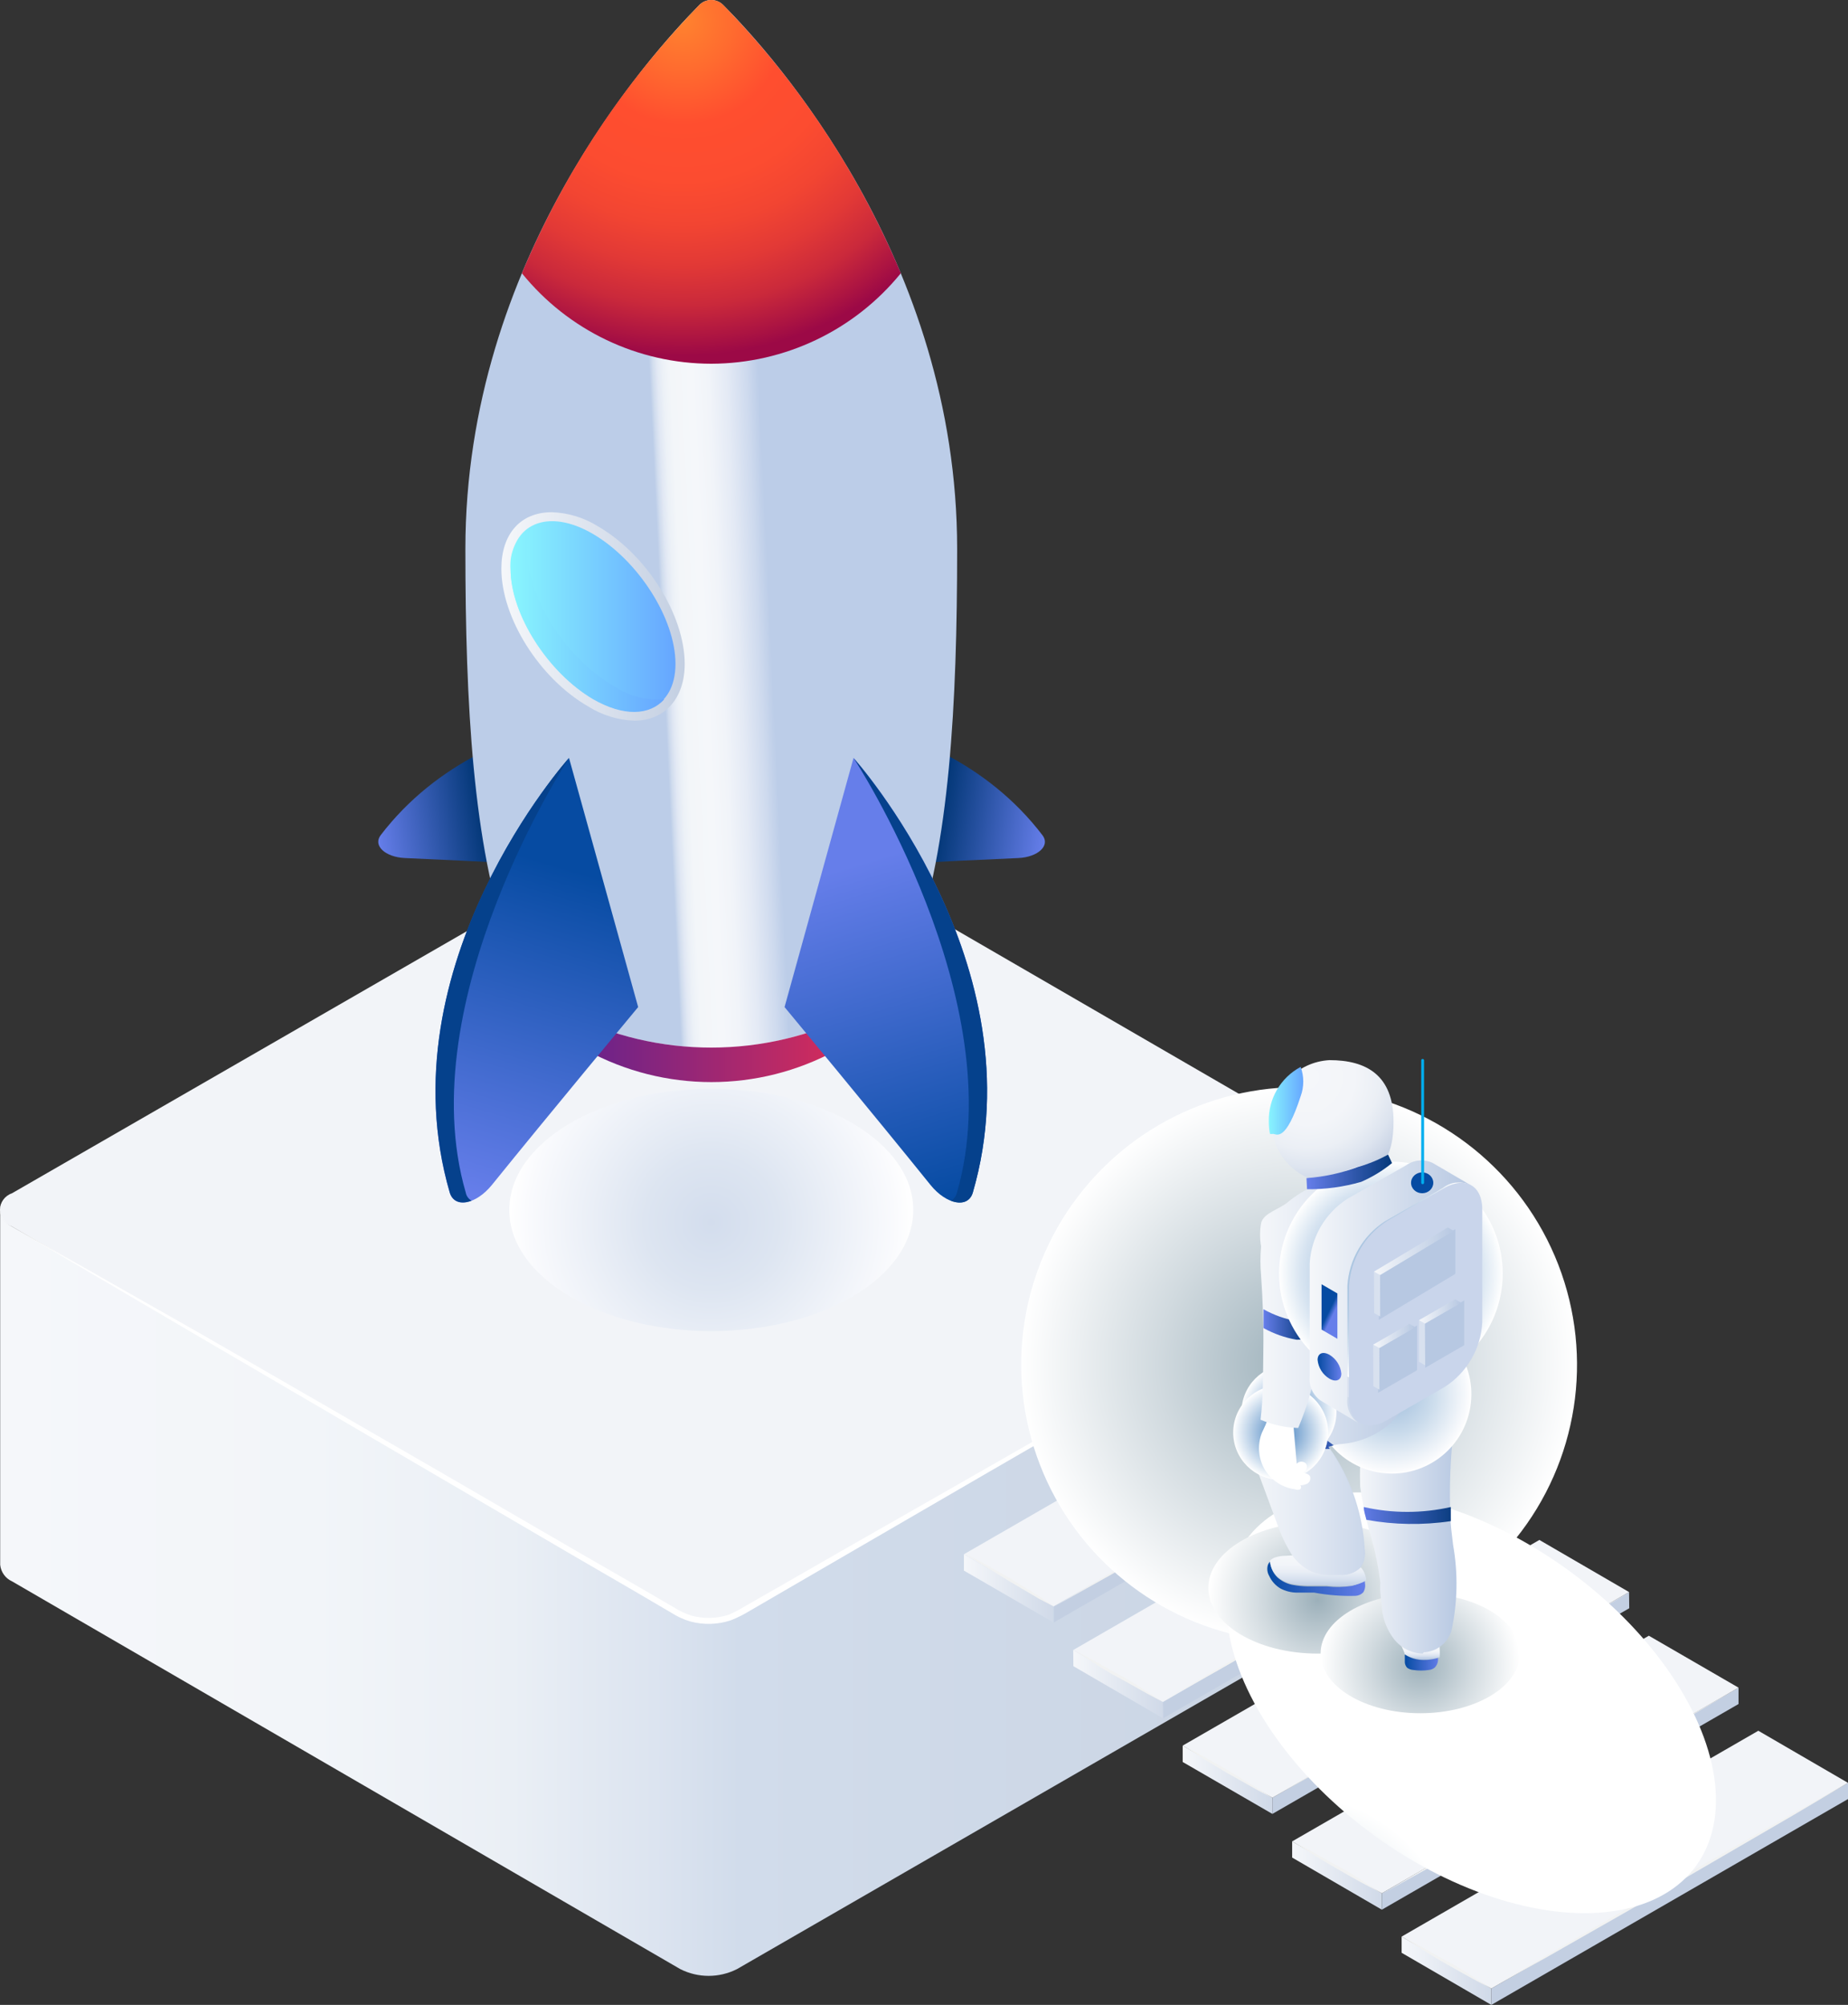 <?xml version="1.0" encoding="UTF-8"?>
<svg width="177px" height="192px" viewBox="0 0 177 192" version="1.1" xmlns="http://www.w3.org/2000/svg" xmlns:xlink="http://www.w3.org/1999/xlink">
    <rect x="0" y="0" width="177" height="192" fill="#333333" stroke="none"/>
    <title>15Artboard 1</title>
    <defs>
        <linearGradient x1="0%" y1="50.016%" x2="99.987%" y2="50.016%" id="linearGradient-1">
            <stop stop-color="#F5F7FA" offset="0%"></stop>
            <stop stop-color="#F2F5F9" offset="22%"></stop>
            <stop stop-color="#EAEFF5" offset="36%"></stop>
            <stop stop-color="#DCE4F0" offset="46%"></stop>
            <stop stop-color="#D1DCEB" offset="52%"></stop>
            <stop stop-color="#C9D3E2" offset="100%"></stop>
        </linearGradient>
        <radialGradient cx="50%" cy="55.217%" fx="50%" fy="55.217%" r="83.355%" gradientTransform="translate(0.5,0.552),scale(0.6,1),translate(-0.5,-0.552)" id="radialGradient-2">
            <stop stop-color="#D3DDED" offset="0%"></stop>
            <stop stop-color="#DDE5F1" offset="33%"></stop>
            <stop stop-color="#F9FAFD" offset="90%"></stop>
            <stop stop-color="#FFFFFF" offset="100%"></stop>
        </radialGradient>
        <linearGradient x1="0%" y1="49.862%" x2="134.664%" y2="49.862%" id="linearGradient-3">
            <stop stop-color="#F5F7FA" offset="0%"></stop>
            <stop stop-color="#C3CFE2" offset="100%"></stop>
        </linearGradient>
        <linearGradient x1="0%" y1="50.138%" x2="134.664%" y2="50.138%" id="linearGradient-4">
            <stop stop-color="#F5F7FA" offset="0%"></stop>
            <stop stop-color="#C3CFE2" offset="100%"></stop>
        </linearGradient>
        <linearGradient x1="0%" y1="49.862%" x2="134.382%" y2="49.862%" id="linearGradient-5">
            <stop stop-color="#F5F7FA" offset="0%"></stop>
            <stop stop-color="#C3CFE2" offset="100%"></stop>
        </linearGradient>
        <radialGradient cx="50.002%" cy="49.989%" fx="50.002%" fy="49.989%" r="50.07%" gradientTransform="translate(0.5,0.5),scale(1,0.999),rotate(81.153),translate(-0.5,-0.5)" id="radialGradient-6">
            <stop stop-color="#9CB0BA" offset="0%"></stop>
            <stop stop-color="#D1DADF" offset="51%"></stop>
            <stop stop-color="#FFFFFF" offset="100%"></stop>
        </radialGradient>
        <radialGradient cx="-44.759%" cy="50.847%" fx="-44.759%" fy="50.847%" r="49.842%" gradientTransform="translate(-0.448,0.508),scale(1,0.592),translate(0.448,-0.508)" id="radialGradient-7">
            <stop stop-color="#B8CFDB" offset="0%"></stop>
            <stop stop-color="#CDDDE5" offset="34%"></stop>
            <stop stop-color="#FFFFFF" offset="100%"></stop>
        </radialGradient>
        <radialGradient cx="50%" cy="59.169%" fx="50%" fy="59.169%" r="83.363%" gradientTransform="translate(0.5,0.592),scale(0.6,1),translate(-0.5,-0.592)" id="radialGradient-8">
            <stop stop-color="#9CB0BA" offset="0%"></stop>
            <stop stop-color="#D1DADF" offset="51%"></stop>
            <stop stop-color="#FFFFFF" offset="100%"></stop>
        </radialGradient>
        <radialGradient cx="50%" cy="60.157%" fx="50%" fy="60.157%" r="83.302%" gradientTransform="translate(0.5,0.602),scale(0.6,1),translate(-0.5,-0.602)" id="radialGradient-9">
            <stop stop-color="#9CB0BA" offset="0%"></stop>
            <stop stop-color="#D1DADF" offset="51%"></stop>
            <stop stop-color="#FFFFFF" offset="100%"></stop>
        </radialGradient>
        <linearGradient x1="51.071%" y1="69.87%" x2="51.071%" y2="97.583%" id="linearGradient-10">
            <stop stop-color="#F5F7FA" offset="0%"></stop>
            <stop stop-color="#F2F5F9" offset="30%"></stop>
            <stop stop-color="#E8EDF5" offset="53%"></stop>
            <stop stop-color="#D7E1EF" offset="74%"></stop>
            <stop stop-color="#C0CFE6" offset="94%"></stop>
            <stop stop-color="#B7C8E2" offset="100%"></stop>
        </linearGradient>
        <linearGradient x1="0%" y1="49.497%" x2="105.114%" y2="49.497%" id="linearGradient-11">
            <stop stop-color="#064BA2" offset="0%"></stop>
            <stop stop-color="#667EEA" offset="100%"></stop>
        </linearGradient>
        <linearGradient x1="0.185%" y1="48.223%" x2="100.286%" y2="48.223%" id="linearGradient-12">
            <stop stop-color="#064BA2" offset="0%"></stop>
            <stop stop-color="#667EEA" offset="100%"></stop>
        </linearGradient>
        <linearGradient x1="49.706%" y1="5.54%" x2="49.706%" y2="103.596%" id="linearGradient-13">
            <stop stop-color="#F5F7FA" offset="0%"></stop>
            <stop stop-color="#F2F5F9" offset="30%"></stop>
            <stop stop-color="#E8EDF5" offset="53%"></stop>
            <stop stop-color="#D7E1EF" offset="74%"></stop>
            <stop stop-color="#C0CFE6" offset="94%"></stop>
            <stop stop-color="#B7C8E2" offset="100%"></stop>
        </linearGradient>
        <linearGradient x1="-0.36%" y1="50.255%" x2="100%" y2="50.255%" id="linearGradient-14">
            <stop stop-color="#F5F7FA" offset="0%"></stop>
            <stop stop-color="#B7C8E2" offset="100%"></stop>
        </linearGradient>
        <radialGradient cx="49.869%" cy="49.973%" fx="49.869%" fy="49.973%" r="50.07%" gradientTransform="translate(0.499,0.5),scale(1,0.999),rotate(80.883),translate(-0.499,-0.5)" id="radialGradient-15">
            <stop stop-color="#A4C1DE" offset="0%"></stop>
            <stop stop-color="#AFC8E2" offset="19%"></stop>
            <stop stop-color="#CBDCEC" offset="52%"></stop>
            <stop stop-color="#FAFBFD" offset="96%"></stop>
            <stop stop-color="#FFFFFF" offset="100%"></stop>
        </radialGradient>
        <linearGradient x1="-0.579%" y1="49.709%" x2="99.929%" y2="49.709%" id="linearGradient-16">
            <stop stop-color="#F5F7FA" offset="0%"></stop>
            <stop stop-color="#B7C8E2" offset="100%"></stop>
        </linearGradient>
        <linearGradient x1="0%" y1="50.042%" x2="190.351%" y2="50.042%" id="linearGradient-17">
            <stop stop-color="#667EEA" offset="0%"></stop>
            <stop stop-color="#05397A" offset="100%"></stop>
        </linearGradient>
        <linearGradient x1="-1.645%" y1="49.969%" x2="141.111%" y2="49.969%" id="linearGradient-18">
            <stop stop-color="#F5F7FA" offset="0%"></stop>
            <stop stop-color="#E5EBF4" offset="32%"></stop>
            <stop stop-color="#BBCBE4" offset="94%"></stop>
            <stop stop-color="#B7C8E2" offset="100%"></stop>
        </linearGradient>
        <radialGradient cx="50%" cy="50%" fx="50%" fy="50%" r="50.075%" gradientTransform="translate(0.5,0.5),scale(0.998,1),translate(-0.5,-0.5)" id="radialGradient-19">
            <stop stop-color="#3E7DBD" offset="0%"></stop>
            <stop stop-color="#FFFFFF" offset="100%"></stop>
        </radialGradient>
        <linearGradient x1="-0.074%" y1="49.754%" x2="100.122%" y2="49.754%" id="linearGradient-20">
            <stop stop-color="#F5F7FA" offset="0%"></stop>
            <stop stop-color="#B7C8E2" offset="100%"></stop>
        </linearGradient>
        <linearGradient x1="-0.319%" y1="51.128%" x2="100%" y2="51.128%" id="linearGradient-21">
            <stop stop-color="#F5F7FA" offset="0%"></stop>
            <stop stop-color="#C3CFE2" offset="100%"></stop>
        </linearGradient>
        <radialGradient cx="29.422%" cy="13.936%" fx="29.422%" fy="13.936%" r="91.998%" gradientTransform="translate(0.294,0.139),scale(1,0.995),translate(-0.294,-0.139)" id="radialGradient-22">
            <stop stop-color="#F5F7FA" offset="0%"></stop>
            <stop stop-color="#F3F5F9" offset="42%"></stop>
            <stop stop-color="#EBEFF5" offset="64%"></stop>
            <stop stop-color="#DDE4EF" offset="81%"></stop>
            <stop stop-color="#CBD5E6" offset="95%"></stop>
            <stop stop-color="#C3CFE2" offset="100%"></stop>
        </radialGradient>
        <linearGradient x1="-1.582%" y1="50.285%" x2="98.969%" y2="50.285%" id="linearGradient-23">
            <stop stop-color="#89F7FE" offset="0%"></stop>
            <stop stop-color="#66A6FF" offset="100%"></stop>
        </linearGradient>
        <linearGradient x1="0%" y1="49.538%" x2="61.17%" y2="49.407%" id="linearGradient-24">
            <stop stop-color="#667EEA" offset="0%"></stop>
            <stop stop-color="#05397A" offset="100%"></stop>
        </linearGradient>
        <radialGradient cx="50.006%" cy="49.996%" fx="50.006%" fy="49.996%" r="50%" id="radialGradient-25">
            <stop stop-color="#A4C1DE" offset="0%"></stop>
            <stop stop-color="#A7C3DF" offset="27%"></stop>
            <stop stop-color="#B0C9E3" offset="46%"></stop>
            <stop stop-color="#C1D4E8" offset="64%"></stop>
            <stop stop-color="#D7E4F1" offset="80%"></stop>
            <stop stop-color="#F4F8FB" offset="95%"></stop>
            <stop stop-color="#FFFFFF" offset="100%"></stop>
        </radialGradient>
        <linearGradient x1="0.672%" y1="50.178%" x2="100%" y2="50.178%" id="linearGradient-26">
            <stop stop-color="#F5F7FA" offset="0%"></stop>
            <stop stop-color="#B7C8E2" offset="100%"></stop>
        </linearGradient>
        <linearGradient x1="14.407%" y1="-577.286%" x2="85.593%" y2="-601.007%" id="linearGradient-27">
            <stop stop-color="#064BA2" offset="0%"></stop>
            <stop stop-color="#667EEA" offset="100%"></stop>
        </linearGradient>
        <linearGradient x1="-1.12784561e-12%" y1="46.242%" x2="100%" y2="46.242%" id="linearGradient-28">
            <stop stop-color="#064BA2" offset="0%"></stop>
            <stop stop-color="#667EEA" offset="100%"></stop>
        </linearGradient>
        <linearGradient x1="44.991%" y1="49.841%" x2="55.009%" y2="66.641%" id="linearGradient-29">
            <stop stop-color="#064BA2" offset="0%"></stop>
            <stop stop-color="#667EEA" offset="100%"></stop>
        </linearGradient>
        <linearGradient x1="0%" y1="50%" x2="100%" y2="50%" id="linearGradient-30">
            <stop stop-color="#F5F7FA" offset="0%"></stop>
            <stop stop-color="#B7C8E2" offset="100%"></stop>
        </linearGradient>
        <linearGradient x1="0%" y1="50%" x2="99.556%" y2="50%" id="linearGradient-31">
            <stop stop-color="#F5F7FA" offset="0%"></stop>
            <stop stop-color="#B7C8E2" offset="100%"></stop>
        </linearGradient>
        <linearGradient x1="-3.13014421e-13%" y1="51.068%" x2="100%" y2="51.068%" id="linearGradient-32">
            <stop stop-color="#667EEA" offset="0%"></stop>
            <stop stop-color="#05397A" offset="100%"></stop>
        </linearGradient>
        <linearGradient x1="-4.762%" y1="50.954%" x2="107.792%" y2="50.954%" id="linearGradient-33">
            <stop stop-color="#667EEA" offset="0%"></stop>
            <stop stop-color="#05397A" offset="100%"></stop>
        </linearGradient>
        <linearGradient x1="0%" y1="50%" x2="100%" y2="50%" id="linearGradient-34">
            <stop stop-color="#F5F7FA" offset="0%"></stop>
            <stop stop-color="#B7C8E2" offset="100%"></stop>
        </linearGradient>
        <linearGradient x1="100.698%" y1="55.792%" x2="69.388%" y2="53.277%" id="linearGradient-35">
            <stop stop-color="#667EEA" offset="0%"></stop>
            <stop stop-color="#05397A" offset="100%"></stop>
        </linearGradient>
        <linearGradient x1="-0.894%" y1="55.795%" x2="30.424%" y2="53.278%" id="linearGradient-36">
            <stop stop-color="#667EEA" offset="0%"></stop>
            <stop stop-color="#05397A" offset="100%"></stop>
        </linearGradient>
        <linearGradient x1="39.004%" y1="51.139%" x2="61.021%" y2="48.912%" id="linearGradient-37">
            <stop stop-color="#BCCDE8" offset="0%"></stop>
            <stop stop-color="#D0DCEE" offset="3%"></stop>
            <stop stop-color="#E1E8F4" offset="7%"></stop>
            <stop stop-color="#ECF1F7" offset="12%"></stop>
            <stop stop-color="#F3F6F9" offset="19%"></stop>
            <stop stop-color="#F5F7FA" offset="39%"></stop>
            <stop stop-color="#F1F4F9" offset="54%"></stop>
            <stop stop-color="#E4EAF5" offset="71%"></stop>
            <stop stop-color="#CEDAEE" offset="89%"></stop>
            <stop stop-color="#BCCDE8" offset="100%"></stop>
        </linearGradient>
        <linearGradient x1="18.064%" y1="50.339%" x2="81.72%" y2="50.339%" id="linearGradient-38">
            <stop stop-color="#6F2388" offset="0%"></stop>
            <stop stop-color="#CC2B5E" offset="100%"></stop>
        </linearGradient>
        <linearGradient x1="-7.30259749e-14%" y1="49.91%" x2="100%" y2="49.91%" id="linearGradient-39">
            <stop stop-color="#F5F7FA" offset="0%"></stop>
            <stop stop-color="#C3CFE2" offset="100%"></stop>
        </linearGradient>
        <linearGradient x1="0%" y1="49.985%" x2="100%" y2="49.985%" id="linearGradient-40">
            <stop stop-color="#89F7FE" offset="0%"></stop>
            <stop stop-color="#66A6FF" offset="100%"></stop>
        </linearGradient>
        <linearGradient x1="0.138%" y1="49.719%" x2="100%" y2="49.719%" id="linearGradient-41">
            <stop stop-color="#89F7FE" offset="0%"></stop>
            <stop stop-color="#66A6FF" offset="100%"></stop>
        </linearGradient>
        <linearGradient x1="43.83%" y1="20.779%" x2="57.29%" y2="99.449%" id="linearGradient-42">
            <stop stop-color="#667EEA" offset="0%"></stop>
            <stop stop-color="#064BA2" offset="100%"></stop>
        </linearGradient>
        <linearGradient x1="55.969%" y1="21.628%" x2="43%" y2="98.365%" id="linearGradient-43">
            <stop stop-color="#064BA2" offset="0%"></stop>
            <stop stop-color="#667EEA" offset="100%"></stop>
        </linearGradient>
        <radialGradient cx="42.466%" cy="5.698%" fx="42.466%" fy="5.698%" r="92.009%" gradientTransform="translate(0.425,0.057),scale(0.96,1),translate(-0.425,-0.057)" id="radialGradient-44">
            <stop stop-color="#FF822F" offset="0%"></stop>
            <stop stop-color="#FF6B2F" offset="15%"></stop>
            <stop stop-color="#FF4E2F" offset="31%"></stop>
            <stop stop-color="#FC4C30" offset="48%"></stop>
            <stop stop-color="#F24532" offset="61%"></stop>
            <stop stop-color="#E23936" offset="73%"></stop>
            <stop stop-color="#CA293B" offset="85%"></stop>
            <stop stop-color="#AC1442" offset="95%"></stop>
            <stop stop-color="#9C0946" offset="100%"></stop>
        </radialGradient>
    </defs>
    <g id="Page-1" stroke="none" stroke-width="1" fill="none" fill-rule="evenodd">
        <g id="Mining-Provider-Windows-Onboarding-Steps-07" transform="translate(-570, -487)" fill-rule="nonzero">
            <g id="Group-4" transform="translate(531, 461)">
                <g id="15Artboard-1" transform="translate(39, 26)">
                    <g id="Group" transform="translate(0, 76.501)">
                        <path d="M136.269,39.367 C136.205,40.062 135.77,40.669 135.132,40.953 L70.651,78.109 C68.949,78.967 66.94,78.967 65.237,78.109 L1.135,40.953 C0.507,40.67 0.079,40.071 0.017,39.385 L0.017,73.352 C0.084,74.045 0.517,74.65 1.153,74.937 L65.165,112.076 C66.867,112.933 68.876,112.933 70.579,112.076 L135.096,74.865 C135.744,74.58 136.186,73.966 136.251,73.262 L136.269,39.367 Z" id="Path" fill="url(#linearGradient-1)"></path>
                        <path d="M65.598,0.643 C67.301,-0.214 69.31,-0.214 71.012,0.643 L135.114,37.781 C135.793,38.013 136.249,38.65 136.249,39.367 C136.249,40.084 135.793,40.721 135.114,40.953 L70.651,78.109 C68.949,78.967 66.94,78.967 65.237,78.109 L1.135,40.953 C0.456,40.721 0,40.084 0,39.367 C0,38.65 0.456,38.013 1.135,37.781 L65.598,0.643 Z" id="Path" fill="#F2F4F8"></path>
                    </g>
                    <path d="M135.114,114.282 L135.493,114.552 C136.022,114.878 136.315,115.48 136.246,116.097 C136.176,116.714 135.756,117.235 135.168,117.436 L132.659,118.931 L116.778,128.193 L94.238,141.239 L81.605,148.573 L75.091,152.357 L71.806,154.267 C71.231,154.618 70.628,154.92 70.001,155.168 C68.741,155.588 67.385,155.625 66.103,155.276 C65.465,155.088 64.857,154.809 64.299,154.447 L61.014,152.519 L54.499,148.735 L41.867,141.347 L19.471,128.247 L3.608,118.931 L1.063,117.417 C0.367,117.099 -0.053,116.377 0.017,115.616 C0.119,115.166 0.39,114.772 0.775,114.516 C0.891,114.413 1.018,114.322 1.153,114.246 C1.018,114.322 0.891,114.413 0.775,114.516 C0.403,114.782 0.141,115.172 0.035,115.616 C-0.035,116.377 0.385,117.099 1.081,117.417 L3.662,118.895 L19.597,127.941 L42.119,140.933 L54.752,148.267 L61.285,152.033 L64.569,153.943 C65.082,154.269 65.634,154.53 66.212,154.718 C66.799,154.878 67.407,154.951 68.016,154.934 C68.63,154.927 69.239,154.823 69.821,154.628 C70.386,154.375 70.935,154.086 71.463,153.763 L74.766,151.871 L81.299,148.123 L93.931,140.915 L116.598,127.941 L132.659,118.931 L135.222,117.472 C135.933,117.165 136.368,116.44 136.305,115.67 C136.196,115.227 135.942,114.834 135.583,114.552 L135.114,114.282 Z" id="Path" fill="#FFFFFF"></path>
                    <ellipse id="Oval" fill="url(#radialGradient-2)" style="mix-blend-mode: multiply;" cx="68.125" cy="115.868" rx="19.346" ry="11.605"></ellipse>
                    <polygon id="Path" fill="#C3CFE2" points="177 170.737 177 172.287 142.838 192 142.838 190.432"></polygon>
                    <polygon id="Path" fill="url(#linearGradient-3)" points="142.838 190.432 142.838 192 134.247 187.009 134.247 185.459"></polygon>
                    <polygon id="Path" fill="#F2F4F8" points="168.41 165.746 177 170.737 142.838 190.432 134.247 185.459"></polygon>
                    <path d="M142.838,190.432 L141.448,189.712 C140.636,189.279 139.553,188.666 138.47,188.054 C137.388,187.441 136.341,186.792 135.547,186.252 L134.247,185.423 L135.619,186.144 C136.431,186.576 137.424,187.189 138.597,187.801 C139.77,188.414 140.726,189.063 141.52,189.603 L142.838,190.432 Z" id="Path" fill="#F1F2F2" style="mix-blend-mode: screen;"></path>
                    <polygon id="Path" fill="#F1F2F2" style="mix-blend-mode: screen;" points="177 170.737 171.694 173.872 159.982 180.684 148.198 187.405 142.784 190.414 148.089 187.279 159.802 180.468 171.568 173.746"></polygon>
                    <polygon id="Path" fill="#C3CFE2" points="166.515 161.619 166.515 163.187 132.353 182.882 132.353 181.314"></polygon>
                    <polygon id="Path" fill="url(#linearGradient-3)" points="132.353 181.314 132.353 182.882 123.762 177.891 123.762 176.341"></polygon>
                    <polygon id="Path" fill="#F2F4F8" points="157.925 156.646 166.515 161.619 132.353 181.314 123.762 176.341"></polygon>
                    <path d="M132.353,181.314 L130.981,180.594 C130.151,180.161 129.068,179.549 128.003,178.936 C126.939,178.323 125.856,177.675 125.062,177.134 L123.762,176.305 L125.134,177.026 C125.964,177.458 126.939,178.071 128.112,178.684 C129.285,179.296 130.259,179.945 131.035,180.486 L132.353,181.314 Z" id="Path" fill="#F1F2F2" style="mix-blend-mode: screen;"></path>
                    <polygon id="Path" fill="#F1F2F2" style="mix-blend-mode: screen;" points="166.515 161.619 161.209 164.755 149.497 171.566 137.712 178.395 132.298 181.405 137.604 178.269 149.316 171.458 161.101 164.737"></polygon>
                    <polygon id="Path" fill="#C3CFE2" points="156.03 152.465 156.048 154.015 121.867 173.71 121.867 172.161"></polygon>
                    <polygon id="Path" fill="url(#linearGradient-4)" points="121.867 172.161 121.867 173.71 113.277 168.737 113.277 167.169"></polygon>
                    <polygon id="Path" fill="#F2F4F8" points="147.44 147.474 156.03 152.465 121.867 172.161 113.277 167.169"></polygon>
                    <path d="M121.831,172.161 L120.46,171.44 L117.482,169.764 C116.417,169.133 115.335,168.503 114.559,167.962 L113.241,167.115 L114.613,167.836 L117.59,169.512 L120.532,171.314 L121.831,172.161 Z" id="Path" fill="#F1F2F2" style="mix-blend-mode: screen;"></path>
                    <polygon id="Path" fill="#F1F2F2" style="mix-blend-mode: screen;" points="156.12 152.465 150.706 155.601 138.994 162.412 127.245 169.133 121.831 172.161 127.245 169.025 138.885 162.178 150.706 155.475"></polygon>
                    <polygon id="Path" fill="#C3CFE2" points="145.563 143.293 145.563 144.861 111.4 164.556 111.382 162.989"></polygon>
                    <polygon id="Path" fill="url(#linearGradient-5)" points="111.382 162.989 111.4 164.556 102.81 159.565 102.792 158.015"></polygon>
                    <polygon id="Path" fill="#F2F4F8" points="136.973 138.302 145.563 143.293 111.382 162.989 102.792 158.015"></polygon>
                    <path d="M111.382,162.989 L110.011,162.268 C109.199,161.835 108.206,161.223 107.033,160.61 C105.86,159.997 104.904,159.349 104.11,158.808 L102.792,157.979 L104.182,158.7 C104.994,159.133 105.986,159.745 107.159,160.358 C108.333,160.971 109.289,161.619 110.083,162.16 L111.382,162.989 Z" id="Path" fill="#F1F2F2" style="mix-blend-mode: screen;"></path>
                    <polygon id="Path" fill="#F1F2F2" style="mix-blend-mode: screen;" points="145.563 143.293 140.257 146.429 128.527 153.168 116.76 159.907 111.346 162.917 116.652 159.781 128.382 152.97 140.149 146.249"></polygon>
                    <polygon id="Path" fill="#C3CFE2" points="135.078 134.14 135.078 135.689 100.915 155.384 100.915 153.835"></polygon>
                    <polygon id="Path" fill="url(#linearGradient-4)" points="100.915 153.835 100.915 155.384 92.325 150.411 92.325 148.843"></polygon>
                    <polygon id="Path" fill="#F2F4F8" points="126.487 129.148 135.078 134.14 100.915 153.835 92.325 148.843"></polygon>
                    <polygon id="Path" fill="#F1F2F2" style="mix-blend-mode: screen;" points="100.915 153.835 99.526 153.114 96.566 151.366 93.643 149.564 92.343 148.717 93.715 149.438 96.692 151.114 99.616 152.916"></polygon>
                    <polygon id="Path" fill="#F1F2F2" style="mix-blend-mode: screen;" points="135.078 134.14 129.772 137.257 118.06 144.158 106.275 150.88 100.861 153.907 106.167 150.771 117.879 143.942 129.646 137.221"></polygon>
                    <ellipse id="Oval" fill="url(#radialGradient-6)" style="mix-blend-mode: multiply;" transform="translate(124.429, 130.692) rotate(-81.14) translate(-124.429, -130.692) " cx="124.429" cy="130.692" rx="26.58" ry="26.618"></ellipse>
                    <ellipse id="Oval" fill="url(#radialGradient-7)" style="mix-blend-mode: multiply;" transform="translate(140.91, 163.068) rotate(-54.1) translate(-140.91, -163.068) " cx="140.91" cy="163.068" rx="15.739" ry="26.605"></ellipse>
                    <ellipse id="Oval" fill="url(#radialGradient-8)" style="mix-blend-mode: multiply;" cx="126.217" cy="152.069" rx="10.485" ry="6.289"></ellipse>
                    <ellipse id="Oval" fill="url(#radialGradient-9)" style="mix-blend-mode: multiply;" cx="136.034" cy="158.34" rx="9.547" ry="5.73"></ellipse>
                    <path d="M137.893,158.718 C137.91,158.442 137.91,158.165 137.893,157.889 C137.886,157.514 137.78,157.148 137.586,156.826 C137.2,156.334 136.68,155.965 136.088,155.763 C135.631,155.538 135.154,155.357 134.663,155.222 C134.511,155.169 134.345,155.169 134.193,155.222 C134.091,155.296 134.02,155.405 133.995,155.529 C133.814,156.023 133.814,156.566 133.995,157.06 C134.139,157.529 134.428,157.961 134.554,158.43 C135.092,158.775 135.719,158.956 136.359,158.952 C136.88,158.964 137.399,158.884 137.893,158.718 Z" id="Path" fill="url(#linearGradient-10)"></path>
                    <path d="M136.359,158.97 C135.719,158.974 135.092,158.793 134.554,158.448 C134.554,158.448 134.554,158.574 134.554,158.628 C134.554,158.682 134.554,159.006 134.554,159.205 C134.568,159.392 134.645,159.57 134.771,159.709 C134.945,159.836 135.151,159.911 135.366,159.925 C135.863,159.998 136.368,159.998 136.864,159.925 C137.07,159.904 137.264,159.823 137.424,159.691 C137.589,159.518 137.696,159.297 137.73,159.06 C137.73,158.952 137.73,158.862 137.73,158.772 C137.286,158.909 136.824,158.975 136.359,158.97 L136.359,158.97 Z" id="Path" fill="url(#linearGradient-11)"></path>
                    <path d="M127.101,151.925 L125.296,151.925 C124.775,151.916 124.256,151.862 123.744,151.763 C123.229,151.651 122.75,151.409 122.355,151.06 C121.941,150.66 121.69,150.12 121.651,149.546 C121.536,149.653 121.455,149.791 121.416,149.943 C121.339,150.273 121.39,150.622 121.561,150.916 C121.789,151.419 122.167,151.841 122.644,152.123 C123.133,152.381 123.678,152.516 124.232,152.519 C124.773,152.519 125.314,152.519 125.874,152.519 C127.182,152.764 128.514,152.867 129.844,152.826 C130.116,152.809 130.373,152.694 130.566,152.501 C130.738,152.228 130.796,151.898 130.728,151.582 L130.728,151.366 C130.342,151.597 129.922,151.767 129.483,151.871 C128.695,151.994 127.894,152.012 127.101,151.925 L127.101,151.925 Z" id="Path" fill="url(#linearGradient-12)"></path>
                    <path d="M129.303,149.564 C128.041,149.164 126.749,148.863 125.441,148.663 C125.239,148.83 124.981,148.914 124.719,148.897 L123.149,148.988 C122.8,148.987 122.452,149.042 122.12,149.15 C121.938,149.217 121.772,149.321 121.633,149.456 C121.672,150.03 121.923,150.57 122.337,150.97 C122.732,151.319 123.211,151.561 123.726,151.672 C124.238,151.772 124.757,151.826 125.278,151.835 L127.083,151.835 C127.885,151.943 128.699,151.943 129.501,151.835 C129.975,151.753 130.432,151.595 130.855,151.366 C130.833,150.949 130.688,150.548 130.44,150.213 C130.131,149.892 129.736,149.666 129.303,149.564 Z" id="Path" fill="url(#linearGradient-13)"></path>
                    <path d="M136.269,158.358 C135.174,158.329 134.152,157.805 133.49,156.934 C132.876,156.125 132.49,155.167 132.371,154.159 C132.371,153.583 132.244,153.024 132.208,152.465 C132.172,151.907 132.208,151.871 132.208,151.564 C132.029,150.109 131.74,148.669 131.342,147.258 C130.862,145.654 130.506,144.015 130.277,142.356 C130.178,139.637 130.439,136.917 131.053,134.266 C131.124,133.722 131.336,133.207 131.667,132.77 C132.101,132.324 132.661,132.022 133.273,131.905 L139.607,130.103 L139.066,138.518 C138.886,140.658 138.831,142.806 138.904,144.951 C138.904,145.942 139.066,146.951 139.174,147.942 C139.661,150.678 139.606,153.482 139.012,156.195 C138.647,157.365 137.585,158.18 136.359,158.232 L136.269,158.358 Z" id="Path" fill="url(#linearGradient-14)"></path>
                    <ellipse id="Oval" fill="url(#radialGradient-15)" style="mix-blend-mode: multiply;" transform="translate(133.313, 133.515) rotate(-80.87) translate(-133.313, -133.515) " cx="133.313" cy="133.515" rx="7.604" ry="7.615"></ellipse>
                    <path d="M127.534,150.826 C126.919,150.84 126.306,150.736 125.729,150.519 C124.844,150.115 124.111,149.439 123.636,148.591 C123.116,147.714 122.693,146.784 122.373,145.816 L120.37,140.41 C119.922,139.408 119.659,138.334 119.594,137.239 C119.64,135.813 120.161,134.444 121.073,133.347 C121.996,132.288 123.038,131.339 124.177,130.518 C124.758,130.002 125.45,129.626 126.199,129.418 C126.408,129.391 126.621,129.391 126.83,129.418 C127.161,129.401 127.492,129.401 127.823,129.418 C129.628,129.689 131.54,130.049 133.345,130.482 C133.972,130.575 134.54,130.904 134.933,131.401 C135.2,131.906 135.252,132.497 135.078,133.04 C134.717,134.506 133.863,135.803 132.659,136.716 C131.445,137.62 130,138.163 128.491,138.284 C128.278,138.293 128.066,138.323 127.859,138.374 L127.245,138.554 L127.606,139.059 L127.787,139.329 C129.516,142.034 130.523,145.136 130.71,148.339 C130.823,148.971 130.673,149.622 130.295,150.141 C129.772,150.621 129.073,150.862 128.364,150.808 L127.534,150.826 Z" id="Path" fill="url(#linearGradient-16)"></path>
                    <path d="M121.615,132.644 C121.434,132.842 121.236,133.04 121.073,133.257 C120.101,134.375 119.547,135.795 119.503,137.275 C119.508,137.725 119.568,138.173 119.684,138.608 C122.246,138.789 124.809,138.843 127.372,138.771 L127.245,138.554 L127.733,138.41 C125.438,136.778 123.379,134.837 121.615,132.644 Z" id="Path" fill="url(#linearGradient-17)"></path>
                    <path d="M127.245,138.536 C126.836,138.414 126.447,138.232 126.09,137.996 C125.441,137.581 124.665,136.933 123.871,136.302 C123.077,135.671 122.337,134.968 121.795,134.5 C121.254,134.031 120.911,133.581 120.911,133.581 L124.033,136.158 C124.827,136.806 125.585,137.491 126.181,137.96 C126.512,138.193 126.869,138.386 127.245,138.536 L127.245,138.536 Z" id="Path" fill="#21409A"></path>
                    <path d="M119.503,137.419 L120.713,137.545 C121.452,137.545 122.517,137.779 123.383,137.942 L126.054,138.374 L127.263,138.59 L126.036,138.59 C125.296,138.59 124.232,138.392 123.347,138.266 C122.463,138.14 121.416,137.924 120.694,137.761 L119.503,137.419 Z" id="Path" fill="#21409A"></path>
                    <path d="M119.63,136.104 C119.63,136.104 120.081,136.284 120.785,136.518 C121.489,136.752 122.409,137.059 123.347,137.329 C124.286,137.599 125.152,137.96 125.91,138.158 L127.083,138.5 C126.676,138.461 126.272,138.395 125.874,138.302 C125.134,138.158 124.196,137.87 123.257,137.581 C122.319,137.293 121.452,136.951 120.731,136.662 C120.353,136.497 119.986,136.311 119.63,136.104 Z" id="Path" fill="#21409A"></path>
                    <path d="M120.027,135.004 L121.128,135.599 C121.795,135.978 122.662,136.464 123.582,136.897 C125.387,137.761 127.281,138.482 127.281,138.482 C127.281,138.482 126.776,138.374 126.054,138.14 C125.165,137.865 124.297,137.528 123.456,137.131 C123.004,136.897 122.553,136.662 122.156,136.428 C121.759,136.194 121.38,135.923 121.055,135.725 L120.027,135.004 Z" id="Path" fill="#21409A"></path>
                    <path d="M119.684,138.608 C119.846,139.22 120.045,139.822 120.279,140.41 L122.283,145.816 C122.602,146.784 123.026,147.714 123.546,148.591 C124.03,149.445 124.777,150.121 125.675,150.519 C126.252,150.736 126.864,150.84 127.48,150.826 L128.274,150.826 C128.982,150.88 129.682,150.639 130.205,150.159 C130.583,149.64 130.733,148.989 130.62,148.357 C130.433,145.154 129.426,142.052 127.697,139.347 L127.516,139.077 L127.372,138.753 C124.809,138.837 122.246,138.789 119.684,138.608 Z" id="Path" fill="url(#linearGradient-18)"></path>
                    <ellipse id="Oval" fill="url(#radialGradient-19)" style="mix-blend-mode: multiply;" cx="123.456" cy="135.221" rx="4.548" ry="4.541"></ellipse>
                    <ellipse id="Oval" fill="url(#radialGradient-19)" style="mix-blend-mode: multiply;" cx="122.662" cy="137.185" rx="4.548" ry="4.541"></ellipse>
                    <path d="M121.398,135.149 C121.485,135.503 121.453,135.877 121.308,136.212 C121.182,136.572 121.001,136.879 120.857,137.221 C120.412,138.367 120.511,139.653 121.128,140.717 C121.758,141.766 122.835,142.47 124.051,142.627 C124.201,142.691 124.371,142.691 124.52,142.627 C124.647,142.519 124.647,142.284 124.52,142.248 C124.757,142.24 124.99,142.185 125.206,142.086 C125.418,141.968 125.533,141.731 125.495,141.491 C125.495,141.203 125.08,141.095 124.791,141.023 C124.953,140.961 125.08,140.832 125.139,140.67 C125.198,140.507 125.183,140.327 125.098,140.176 C124.982,140.05 124.818,139.979 124.647,139.979 C124.475,139.979 124.312,140.05 124.196,140.176 L123.817,135.671 C123.026,135.432 122.217,135.257 121.398,135.149 Z" id="Path" fill="#FFFFFF"></path>
                    <path d="M138.813,129.094 C137.737,125.659 137.423,122.031 137.893,118.463 C138.23,117.293 138.328,116.067 138.182,114.859 C137.59,113.064 136.002,111.782 134.121,111.579 C132.27,111.426 130.409,111.736 128.707,112.48 C128.166,112.678 127.624,112.895 127.083,113.147 L127.083,113.147 L126.993,113.147 C125.676,113.56 124.451,114.221 123.383,115.093 C122.607,115.796 121.001,116.138 120.785,117.147 C120.658,117.881 120.658,118.63 120.785,119.364 C120.703,120.281 120.703,121.203 120.785,122.121 C120.947,124.499 121.037,126.878 121.001,129.328 C120.965,131.779 121.001,133.779 120.731,135.96 C121.874,136.446 123.098,136.715 124.34,136.752 C124.791,135.698 125.171,134.614 125.477,133.509 C125.675,132.806 125.82,132.085 125.964,131.383 C126.595,132.379 127.505,133.168 128.581,133.653 C130.215,134.158 131.964,134.158 133.598,133.653 C134.825,133.365 136.052,133.004 137.207,132.608 C137.789,132.461 138.311,132.141 138.705,131.689 C139.115,130.88 139.155,129.934 138.813,129.094 L138.813,129.094 Z" id="Path" fill="url(#linearGradient-20)"></path>
                    <path d="M128.725,112.408 C129.923,111.931 131.179,111.615 132.461,111.471 L131.956,110.768 C131.533,110.997 131.093,111.19 130.638,111.345 C129.686,111.637 128.715,111.865 127.733,112.03 L127.119,112.03 C127.112,112.071 127.112,112.114 127.119,112.156 C127.083,112.509 126.979,112.852 126.812,113.165 C127.436,112.88 128.075,112.627 128.725,112.408 Z" id="Path" fill="url(#linearGradient-21)"></path>
                    <path d="M133.471,107.417 C133.471,110.66 132.461,113.291 127.336,113.291 C124.208,113.118 121.761,110.535 121.761,107.408 C121.761,104.28 124.208,101.697 127.336,101.524 C130.855,101.524 133.471,102.948 133.471,107.417 Z" id="Path" fill="url(#radialGradient-22)"></path>
                    <path d="M124.574,104.984 C124.909,104.077 124.909,103.08 124.574,102.173 C122.648,103.206 121.469,105.234 121.525,107.417 C121.524,107.81 121.56,108.202 121.633,108.588 C121.74,108.605 121.85,108.605 121.958,108.588 C122.283,108.624 123.149,109.381 124.574,104.984 Z" id="Path" fill="url(#linearGradient-23)"></path>
                    <path d="M124.232,126.517 C123.103,126.328 122.016,125.944 121.019,125.382 C121.019,125.959 121.019,126.517 121.019,127.184 C122.008,127.732 123.081,128.11 124.196,128.301 C126.181,128.301 127.805,127.166 127.805,125.779 C127.803,125.483 127.729,125.192 127.588,124.932 C126.835,126.023 125.554,126.628 124.232,126.517 L124.232,126.517 Z" id="Path" fill="url(#linearGradient-24)"></path>
                    <circle id="Oval" fill="url(#radialGradient-25)" style="mix-blend-mode: multiply;" transform="translate(133.218, 121.957) rotate(-45) translate(-133.218, -121.957) " cx="133.218" cy="121.957" r="10.712"></circle>
                    <path d="M137.207,111.363 C136.37,110.977 135.39,111.074 134.645,111.615 L129.05,114.805 C126.922,116.174 125.58,118.479 125.441,121.003 L125.441,131.815 C125.346,132.716 125.746,133.598 126.487,134.122 L130.097,136.266 C129.356,135.743 128.955,134.861 129.05,133.959 L129.05,123.148 C129.198,120.626 130.538,118.325 132.659,116.949 L138.2,113.76 C138.978,113.158 140.036,113.066 140.907,113.525 L137.207,111.363 Z" id="Path" fill="url(#linearGradient-26)"></path>
                    <path d="M138.362,113.76 C140.347,112.624 141.971,113.543 141.971,115.814 L141.971,126.625 C141.844,129.153 140.499,131.463 138.362,132.824 L132.822,136.014 C130.837,137.167 129.212,136.248 129.212,133.959 L129.212,123.148 C129.361,120.626 130.7,118.325 132.822,116.949 L138.362,113.76 Z" id="Path" fill="#C9D5EB"></path>
                    <ellipse id="Oval" fill="url(#linearGradient-27)" cx="136.215" cy="113.273" rx="1.065" ry="1"></ellipse>
                    <path d="M136.269,113.399 C136.232,113.404 136.195,113.393 136.167,113.369 C136.14,113.345 136.124,113.31 136.124,113.273 L136.124,101.56 C136.118,101.521 136.131,101.48 136.16,101.452 C136.188,101.423 136.229,101.41 136.269,101.416 C136.306,101.416 136.341,101.432 136.365,101.459 C136.389,101.487 136.4,101.524 136.395,101.56 L136.395,113.273 C136.395,113.343 136.338,113.399 136.269,113.399 Z" id="Path" fill="#00AEEF"></path>
                    <path d="M128.473,131.545 C128.473,132.175 127.967,132.392 127.336,132.031 C126.691,131.645 126.269,130.976 126.199,130.229 C126.199,129.599 126.704,129.382 127.336,129.743 C127.98,130.129 128.402,130.798 128.473,131.545 Z" id="Path" fill="url(#linearGradient-28)"></path>
                    <polygon id="Path" fill="url(#linearGradient-29)" points="128.094 128.211 126.578 127.328 126.578 122.986 128.094 123.868"></polygon>
                    <polygon id="Path" fill="#B7C8E2" style="mix-blend-mode: multiply;" points="135.727 126.932 135.727 131.22 131.992 133.383 131.992 129.094"></polygon>
                    <polygon id="Path" fill="#D8E1EF" points="132.136 133.094 131.54 132.752 131.522 128.77 132.118 129.112"></polygon>
                    <polygon id="Path" fill="url(#linearGradient-30)" points="132.118 129.112 131.522 128.77 134.987 126.77 135.583 127.112"></polygon>
                    <polygon id="Path" fill="#B7C8E2" points="135.583 127.112 135.601 131.094 132.136 133.094 132.118 129.112"></polygon>
                    <polygon id="Path" fill="#B7C8E2" style="mix-blend-mode: multiply;" points="140.239 124.535 140.239 128.824 136.503 130.986 136.485 126.698"></polygon>
                    <polygon id="Path" fill="#D8E1EF" points="136.503 130.752 135.908 130.41 135.908 126.427 136.485 126.77"></polygon>
                    <polygon id="Path" fill="url(#linearGradient-31)" points="136.485 126.77 135.908 126.427 139.373 124.427 139.968 124.769"></polygon>
                    <polygon id="Path" fill="#B7C8E2" points="139.968 124.769 139.968 128.752 136.503 130.752 136.485 126.77"></polygon>
                    <path d="M125.188,113.886 C126.94,113.906 128.685,113.67 130.367,113.183 C131.433,112.723 132.429,112.116 133.327,111.381 L132.948,110.57 C132.047,111.071 131.09,111.464 130.097,111.741 C128.504,112.34 126.832,112.704 125.134,112.823 L125.188,113.886 Z" id="Path" fill="url(#linearGradient-32)"></path>
                    <path d="M138.958,145.672 L138.958,145.077 C138.958,144.825 138.958,144.573 138.958,144.321 C136.213,144.942 133.364,144.942 130.62,144.321 C130.62,144.735 130.783,145.149 130.873,145.546 C133.543,146.03 136.274,146.073 138.958,145.672 L138.958,145.672 Z" id="Path" fill="url(#linearGradient-33)"></path>
                    <polygon id="Path" fill="#B7C8E2" style="mix-blend-mode: multiply;" points="139.391 117.706 139.391 121.994 132.064 126.391 132.064 122.085"></polygon>
                    <polygon id="Path" fill="#D8E1EF" points="132.208 126.085 131.613 125.742 131.595 121.778 132.19 122.121"></polygon>
                    <polygon id="Path" fill="url(#linearGradient-34)" points="132.19 122.121 131.595 121.778 138.669 117.544 139.246 117.886"></polygon>
                    <polygon id="Path" fill="#B7C8E2" points="139.246 117.886 139.264 121.868 132.208 126.085 132.19 122.121"></polygon>
                    <path d="M68.612,67.918 C68.612,67.918 89.149,65.972 99.851,79.991 C100.609,80.982 99.417,82.081 97.541,82.171 C90.827,82.46 80.45,83.018 80.45,83.018 L68.612,67.918 Z" id="Path" fill="url(#linearGradient-35)"></path>
                    <path d="M67.691,67.918 C67.691,67.918 47.172,65.972 36.453,79.991 C35.713,80.982 36.886,82.081 38.781,82.171 C45.476,82.46 55.853,83.018 55.853,83.018 L67.691,67.918 Z" id="Path" fill="url(#linearGradient-36)"></path>
                    <path d="M69.28,0.489 C68.977,0.177 68.56,0 68.125,0 C67.689,0 67.272,0.177 66.97,0.489 C62.277,5.246 44.574,24.798 44.574,52.565 C44.574,67.486 45.314,80.964 48.761,90.623 C48.959,91.199 49.176,91.776 49.392,92.316 C49.529,92.571 49.68,92.817 49.843,93.055 C50.999,94.71 52.525,96.074 54.301,97.038 C62.994,101.419 73.255,101.419 81.948,97.038 C83.729,96.074 85.261,94.711 86.424,93.055 L86.875,92.28 C87.092,91.758 87.29,91.217 87.489,90.677 C90.936,81 91.675,67.504 91.675,52.565 C91.675,24.798 74.026,5.246 69.28,0.489 Z" id="Path" fill="url(#linearGradient-37)"></path>
                    <path d="M81.948,97.038 C73.255,101.419 62.994,101.419 54.301,97.038 C53.275,96.45 52.318,95.749 51.449,94.947 C51.612,95.416 51.756,95.866 51.937,96.317 C52.117,96.767 52.171,96.749 52.316,96.983 C53.306,98.467 54.628,99.701 56.178,100.587 C63.631,104.641 72.636,104.641 80.09,100.587 C81.634,99.701 82.95,98.467 83.933,96.983 C84.089,96.754 84.228,96.513 84.349,96.263 C84.511,95.83 84.655,95.38 84.818,94.929 C83.948,95.742 82.985,96.45 81.948,97.038 Z" id="Path" fill="url(#linearGradient-38)"></path>
                    <path d="M60.744,69.017 C59.189,68.957 57.677,68.491 56.358,67.666 C51.684,64.981 48.021,59.179 48.021,54.458 C48.021,51.16 49.825,49.052 52.857,49.052 C54.411,49.105 55.923,49.565 57.242,50.385 C61.917,53.088 65.58,58.89 65.58,63.593 C65.58,66.873 63.685,69.017 60.744,69.017 Z" id="Path" fill="url(#linearGradient-39)"></path>
                    <path d="M64.696,63.575 C64.696,67.936 61.086,69.414 56.809,66.909 C52.532,64.404 48.905,58.818 48.905,54.458 C48.905,50.097 52.514,48.619 56.809,51.142 C61.104,53.665 64.696,59.215 64.696,63.575 Z" id="Path" fill="url(#linearGradient-40)"></path>
                    <path d="M58.758,65.684 C54.193,63.053 50.493,57.233 50.493,52.674 C50.484,51.918 50.613,51.167 50.872,50.457 C49.507,51.334 48.748,52.899 48.905,54.512 C48.905,58.872 52.514,64.44 56.809,66.963 C59.733,68.639 62.223,68.531 63.631,66.963 C61.908,67.107 60.188,66.655 58.758,65.684 Z" id="Path" fill="url(#linearGradient-41)" style="mix-blend-mode: multiply;"></path>
                    <path d="M81.75,72.585 C81.75,72.585 99.526,92.407 93.173,114.21 C92.74,115.742 90.665,115.381 89.131,113.489 C83.717,106.768 75.145,96.443 75.145,96.443 L81.75,72.585 Z" id="Path" fill="url(#linearGradient-42)"></path>
                    <path d="M81.75,72.585 C81.75,72.585 96.999,95.776 91.657,114.21 C91.583,114.538 91.374,114.82 91.08,114.985 C92.054,115.363 92.885,115.129 93.173,114.21 C99.526,92.37 81.75,72.585 81.75,72.585 Z" id="Path" fill="#05418C"></path>
                    <path d="M54.499,72.585 C54.499,72.585 36.741,92.407 43.076,114.21 C43.527,115.742 45.584,115.363 47.118,113.471 C52.532,106.768 61.122,96.443 61.122,96.443 L54.499,72.585 Z" id="Path" fill="url(#linearGradient-43)"></path>
                    <path d="M54.499,72.585 C54.499,72.585 39.25,95.776 44.61,114.21 C44.671,114.539 44.876,114.823 45.169,114.985 C44.195,115.363 43.365,115.129 43.076,114.21 C36.741,92.37 54.499,72.585 54.499,72.585 Z" id="Path" fill="#05418C"></path>
                    <path d="M68.125,34.834 C75.173,34.815 81.839,31.633 86.28,26.167 C82.272,16.621 76.505,7.911 69.28,0.489 C68.977,0.177 68.56,0 68.125,0 C67.689,0 67.272,0.177 66.97,0.489 C59.745,7.909 53.985,16.62 49.988,26.167 C54.413,31.642 61.078,34.828 68.125,34.834 Z" id="Path" fill="url(#radialGradient-44)"></path>
                </g>
            </g>
        </g>
    </g>
</svg>